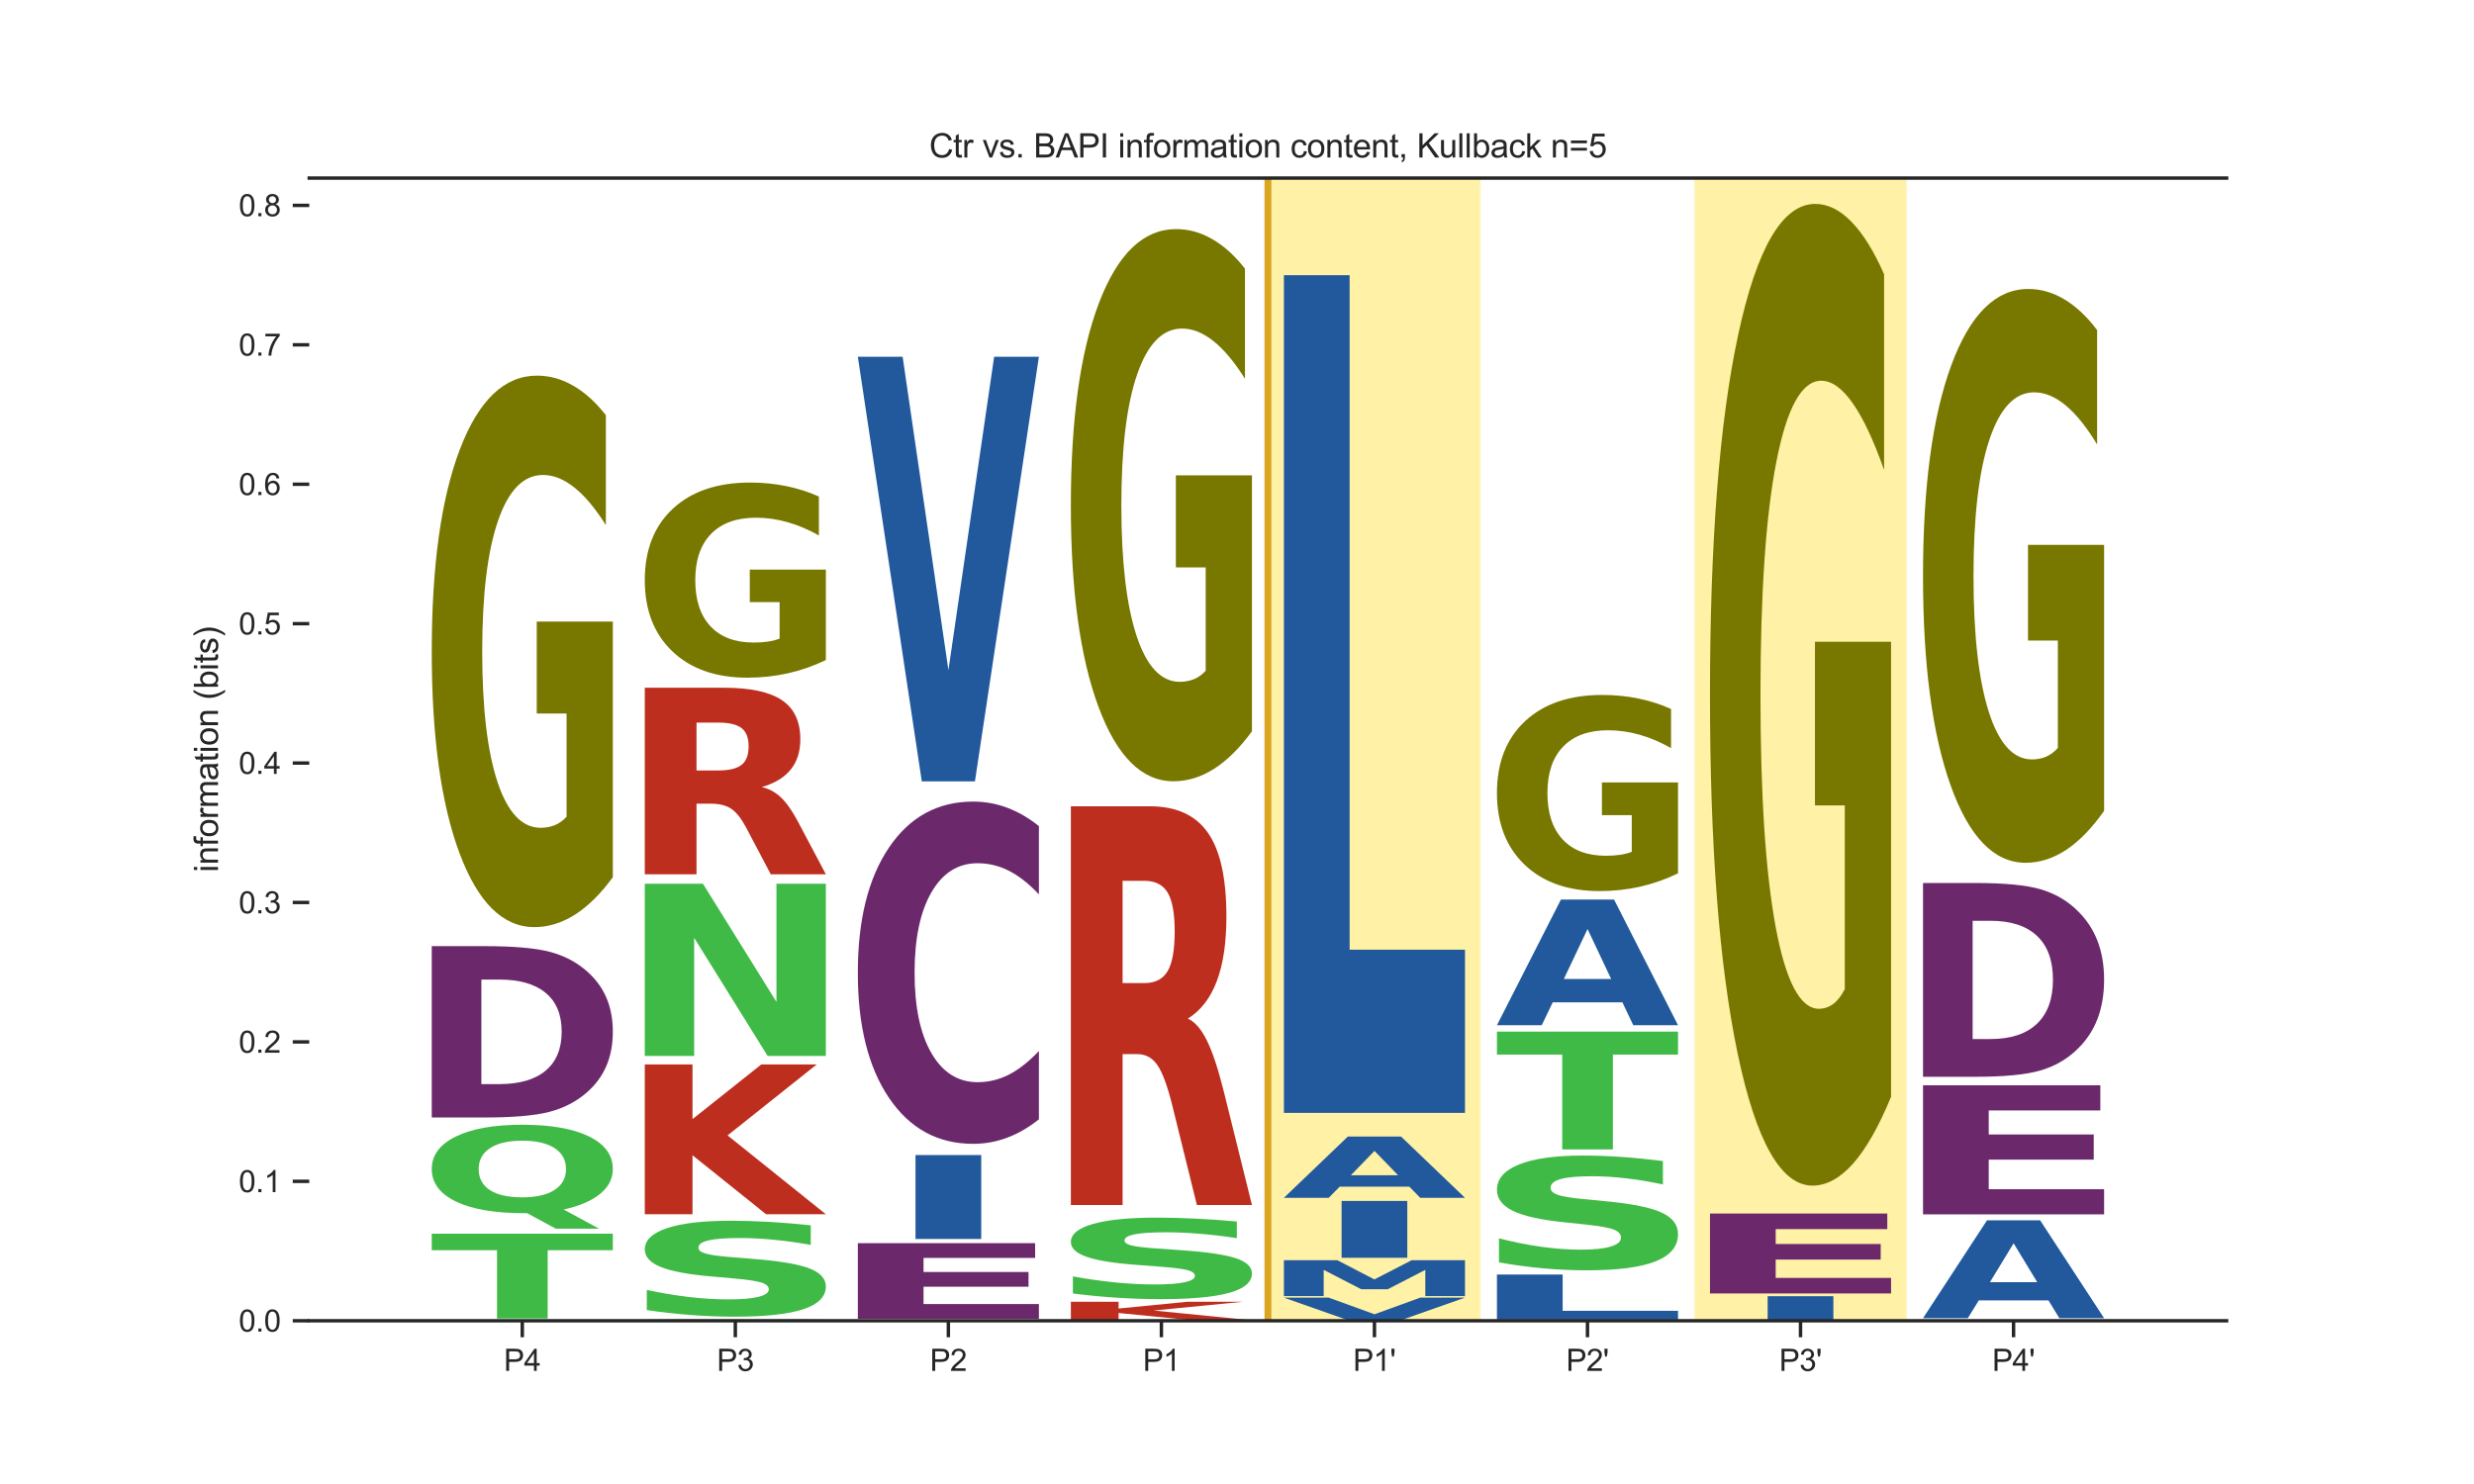 <?xml version="1.0" encoding="utf-8" standalone="no"?>
<!DOCTYPE svg PUBLIC "-//W3C//DTD SVG 1.1//EN"
  "http://www.w3.org/Graphics/SVG/1.1/DTD/svg11.dtd">
<svg xmlns:xlink="http://www.w3.org/1999/xlink" width="720pt" height="432pt" viewBox="0 0 720 432" xmlns="http://www.w3.org/2000/svg" version="1.1">
 <defs>
  <style type="text/css">*{stroke-linejoin: round; stroke-linecap: butt}</style>
 </defs>
 <g id="figure_1">
  <g id="patch_1">
   <path d="M 0 432 
L 720 432 
L 720 0 
L 0 0 
z
" style="fill: #ffffff"/>
  </g>
  <g id="axes_1">
   <g id="patch_2">
    <path d="M 90 384.48 
L 648 384.48 
L 648 51.84 
L 90 51.84 
z
" style="fill: #ffffff"/>
   </g>
   <g id="patch_3">
    <path d="M 369 384.48 
L 431 384.48 
L 431 51.84 
L 369 51.84 
z
" clip-path="url(#p10fa05eec8)" style="fill: #ffd700; opacity: 0.35; stroke: #ffffff; stroke-width: 0.8; stroke-linejoin: miter"/>
   </g>
   <g id="patch_4">
    <path d="M 493 384.48 
L 555 384.48 
L 555 51.84 
L 493 51.84 
z
" clip-path="url(#p10fa05eec8)" style="fill: #ffd700; opacity: 0.35; stroke: #ffffff; stroke-width: 0.8; stroke-linejoin: miter"/>
   </g>
   <g id="line2d_1">
    <path d="M 90 384.48 
L 648 384.48 
" clip-path="url(#p10fa05eec8)" style="fill: none; stroke: #000000; stroke-width: 0.5; stroke-linecap: round"/>
   </g>
   <g id="patch_5">
    <path d="M 125.65 359.131 
L 178.35 359.131 
L 178.35 363.948 
L 159.39 363.948 
L 159.39 383.83 
L 144.647 383.83 
L 144.647 363.948 
L 125.65 363.948 
L 125.65 359.131 
z
" clip-path="url(#p10fa05eec8)" style="fill: #40ba47"/>
   </g>
   <g id="patch_6">
    <path d="M 153.405 353.158 
L 152.373 353.158 
Q 139.714 353.158 132.677 349.766 
Q 125.65 346.369 125.65 340.315 
Q 125.65 334.271 132.666 330.847 
Q 139.681 327.418 152 327.418 
Q 164.45 327.418 171.4 330.815 
Q 178.35 334.207 178.35 340.315 
Q 178.35 344.505 174.661 347.535 
Q 170.972 350.565 164.044 352.093 
L 174.365 357.684 
L 161.771 357.684 
L 153.405 353.158 
z
M 152 332.061 
Q 145.961 332.061 142.635 334.223 
Q 139.308 336.385 139.308 340.315 
Q 139.308 344.308 142.558 346.433 
Q 145.819 348.552 152 348.552 
Q 158.071 348.552 161.398 346.39 
Q 164.725 344.223 164.725 340.315 
Q 164.725 336.385 161.398 334.223 
Q 158.071 332.061 152 332.061 
z
" clip-path="url(#p10fa05eec8)" style="fill: #40ba47"/>
   </g>
   <g id="patch_7">
    <path d="M 140.091 285.154 
L 140.091 315.59 
L 145.265 315.59 
Q 154.113 315.59 158.783 311.678 
Q 163.464 307.765 163.464 300.313 
Q 163.464 292.904 158.807 289.034 
Q 154.161 285.154 145.265 285.154 
L 140.091 285.154 
z
M 125.65 275.425 
L 140.872 275.425 
Q 153.633 275.425 159.875 277.05 
Q 166.117 278.664 170.583 282.545 
Q 174.521 285.923 176.429 290.339 
Q 178.35 294.743 178.35 300.313 
Q 178.35 305.969 176.429 310.395 
Q 174.521 314.821 170.583 318.188 
Q 166.081 322.069 159.779 323.694 
Q 153.477 325.308 140.872 325.308 
L 125.65 325.308 
L 125.65 275.425 
z
" clip-path="url(#p10fa05eec8)" style="fill: #6b296b"/>
   </g>
   <g id="patch_8">
    <path d="M 178.35 255.362 
Q 173.035 262.625 167.319 266.273 
Q 161.602 269.888 155.508 269.888 
Q 141.736 269.888 133.693 248.266 
Q 125.65 226.644 125.65 189.668 
Q 125.65 152.261 133.835 130.805 
Q 142.032 109.349 156.287 109.349 
Q 161.779 109.349 166.811 112.268 
Q 171.854 115.153 176.319 120.857 
L 176.319 152.858 
Q 171.712 145.529 167.153 141.915 
Q 162.594 138.267 158.012 138.267 
Q 149.532 138.267 144.937 151.598 
Q 140.343 164.896 140.343 189.668 
Q 140.343 214.208 144.772 227.606 
Q 149.201 240.97 157.35 240.97 
Q 159.571 240.97 161.472 240.207 
Q 163.374 239.411 164.886 237.753 
L 164.886 207.708 
L 156.205 207.708 
L 156.205 180.946 
L 178.35 180.946 
L 178.35 255.362 
z
" clip-path="url(#p10fa05eec8)" style="fill: #787800"/>
   </g>
   <g id="patch_9">
    <path d="M 215.405 384.405 
L 214.373 384.405 
Q 201.714 384.405 194.677 384.357 
Q 187.65 384.309 187.65 384.224 
Q 187.65 384.138 194.666 384.09 
Q 201.681 384.042 214 384.042 
Q 226.45 384.042 233.4 384.09 
Q 240.35 384.138 240.35 384.224 
Q 240.35 384.283 236.661 384.326 
Q 232.972 384.368 226.044 384.39 
L 236.365 384.469 
L 223.771 384.469 
L 215.405 384.405 
z
M 214 384.107 
Q 207.961 384.107 204.635 384.138 
Q 201.308 384.168 201.308 384.224 
Q 201.308 384.28 204.558 384.31 
Q 207.819 384.34 214 384.34 
Q 220.071 384.34 223.398 384.309 
Q 226.725 384.279 226.725 384.224 
Q 226.725 384.168 223.398 384.138 
Q 220.071 384.107 214 384.107 
z
" clip-path="url(#p10fa05eec8)" style="fill: #40ba47"/>
   </g>
   <g id="patch_10">
    <path d="M 235.956 356.696 
L 235.956 362.397 
Q 230.46 361.405 225.221 360.903 
Q 219.997 360.395 215.345 360.395 
Q 209.177 360.395 206.214 361.081 
Q 203.265 361.762 203.265 363.205 
Q 203.265 364.29 205.255 364.895 
Q 207.244 365.495 212.483 365.928 
L 219.811 366.522 
Q 230.946 367.428 235.641 369.269 
Q 240.35 371.104 240.35 374.496 
Q 240.35 378.945 233.795 381.12 
Q 227.239 383.295 213.771 383.295 
Q 207.43 383.295 201.033 382.805 
Q 194.635 382.32 188.237 381.363 
L 188.237 375.506 
Q 194.635 376.874 200.603 377.572 
Q 206.572 378.264 212.125 378.264 
Q 217.764 378.264 220.756 377.508 
Q 223.747 376.747 223.747 375.339 
Q 223.747 374.081 221.715 373.394 
Q 219.682 372.708 213.599 372.165 
L 206.929 371.571 
Q 196.91 370.706 192.273 368.813 
Q 187.65 366.921 187.65 363.713 
Q 187.65 359.691 194.091 357.527 
Q 200.532 355.364 212.612 355.364 
Q 218.122 355.364 223.933 355.698 
Q 229.744 356.033 235.956 356.696 
z
" clip-path="url(#p10fa05eec8)" style="fill: #40ba47"/>
   </g>
   <g id="patch_11">
    <path d="M 187.65 309.867 
L 201.538 309.867 
L 201.538 325.785 
L 221.556 309.867 
L 237.683 309.867 
L 211.743 330.524 
L 240.35 353.481 
L 222.964 353.481 
L 201.538 336.301 
L 201.538 353.481 
L 187.65 353.481 
L 187.65 309.867 
z
" clip-path="url(#p10fa05eec8)" style="fill: #bd2e1f"/>
   </g>
   <g id="patch_12">
    <path d="M 187.65 257.264 
L 204.578 257.264 
L 225.968 291.648 
L 225.968 257.264 
L 240.35 257.264 
L 240.35 307.4 
L 223.409 307.4 
L 202.019 273.016 
L 202.019 307.4 
L 187.65 307.4 
L 187.65 257.264 
z
" clip-path="url(#p10fa05eec8)" style="fill: #40ba47"/>
   </g>
   <g id="patch_13">
    <path d="M 209.033 224.286 
Q 213.762 224.286 215.814 222.656 
Q 217.866 221.015 217.866 217.267 
Q 217.866 213.553 215.814 211.959 
Q 213.762 210.352 209.033 210.352 
L 202.702 210.352 
L 202.702 224.286 
L 209.033 224.286 
z
M 202.702 233.959 
L 202.702 254.515 
L 187.65 254.515 
L 187.65 200.202 
L 210.634 200.202 
Q 222.17 200.202 227.538 203.811 
Q 232.918 207.408 232.918 215.195 
Q 232.918 220.572 230.115 224.03 
Q 227.325 227.487 221.695 229.128 
Q 224.785 229.78 227.225 232.096 
Q 229.677 234.401 232.18 239.092 
L 240.35 254.515 
L 224.322 254.515 
L 217.203 241.024 
Q 215.051 236.95 212.836 235.46 
Q 210.634 233.959 206.956 233.959 
L 202.702 233.959 
z
" clip-path="url(#p10fa05eec8)" style="fill: #bd2e1f"/>
   </g>
   <g id="patch_14">
    <path d="M 240.35 192.139 
Q 235.035 194.709 229.319 195.999 
Q 223.602 197.278 217.508 197.278 
Q 203.736 197.278 195.693 189.628 
Q 187.65 181.977 187.65 168.894 
Q 187.65 155.659 195.835 148.067 
Q 204.032 140.475 218.287 140.475 
Q 223.779 140.475 228.811 141.508 
Q 233.854 142.528 238.319 144.547 
L 238.319 155.87 
Q 233.712 153.277 229.153 151.998 
Q 224.594 150.707 220.012 150.707 
Q 211.532 150.707 206.937 155.424 
Q 202.343 160.129 202.343 168.894 
Q 202.343 177.577 206.772 182.318 
Q 211.201 187.046 219.35 187.046 
Q 221.571 187.046 223.472 186.776 
Q 225.374 186.495 226.886 185.908 
L 226.886 175.277 
L 218.205 175.277 
L 218.205 165.808 
L 240.35 165.808 
L 240.35 192.139 
z
" clip-path="url(#p10fa05eec8)" style="fill: #787800"/>
   </g>
   <g id="patch_15">
    <path d="M 249.65 361.895 
L 301.253 361.895 
L 301.253 366.187 
L 268.775 366.187 
L 268.775 370.28 
L 299.329 370.28 
L 299.329 374.572 
L 268.775 374.572 
L 268.775 379.614 
L 302.35 379.614 
L 302.35 383.901 
L 249.65 383.901 
L 249.65 361.895 
z
" clip-path="url(#p10fa05eec8)" style="fill: #6b296b"/>
   </g>
   <g id="patch_16">
    <path d="M 266.438 336.239 
L 285.562 336.239 
L 285.562 360.673 
L 266.438 360.673 
L 266.438 336.239 
z
" clip-path="url(#p10fa05eec8)" style="fill: #21599c"/>
   </g>
   <g id="patch_17">
    <path d="M 302.35 325.833 
Q 297.942 329.373 293.175 331.164 
Q 288.408 332.975 283.217 332.975 
Q 267.735 332.975 258.692 319.556 
Q 249.65 306.138 249.65 283.19 
Q 249.65 260.161 258.692 246.763 
Q 267.735 233.344 283.217 233.344 
Q 288.408 233.344 293.175 235.155 
Q 297.942 236.946 302.35 240.486 
L 302.35 260.346 
Q 297.902 255.653 293.587 253.472 
Q 289.271 251.29 284.504 251.29 
Q 275.954 251.29 271.054 259.79 
Q 266.168 268.269 266.168 283.19 
Q 266.168 298.049 271.054 306.549 
Q 275.954 315.028 284.504 315.028 
Q 289.271 315.028 293.587 312.847 
Q 297.902 310.645 302.35 305.952 
L 302.35 325.833 
z
" clip-path="url(#p10fa05eec8)" style="fill: #6b296b"/>
   </g>
   <g id="patch_18">
    <path d="M 249.65 103.846 
L 262.688 103.846 
L 276.016 195.093 
L 289.323 103.846 
L 302.35 103.846 
L 283.731 227.469 
L 268.269 227.469 
L 249.65 103.846 
z
" clip-path="url(#p10fa05eec8)" style="fill: #21599c"/>
   </g>
   <g id="patch_19">
    <path d="M 311.65 378.95 
L 325.538 378.95 
L 325.538 380.917 
L 345.556 378.95 
L 361.683 378.95 
L 335.743 381.502 
L 364.35 384.338 
L 346.964 384.338 
L 325.538 382.216 
L 325.538 384.338 
L 311.65 384.338 
L 311.65 378.95 
z
" clip-path="url(#p10fa05eec8)" style="fill: #bd2e1f"/>
   </g>
   <g id="patch_20">
    <path d="M 359.956 355.591 
L 359.956 360.433 
Q 354.46 359.59 349.221 359.163 
Q 343.997 358.732 339.345 358.732 
Q 333.177 358.732 330.214 359.315 
Q 327.265 359.894 327.265 361.119 
Q 327.265 362.04 329.255 362.555 
Q 331.244 363.065 336.483 363.432 
L 343.811 363.937 
Q 354.946 364.706 359.641 366.27 
Q 364.35 367.828 364.35 370.71 
Q 364.35 374.489 357.795 376.336 
Q 351.239 378.184 337.771 378.184 
Q 331.43 378.184 325.033 377.768 
Q 318.635 377.356 312.237 376.542 
L 312.237 371.568 
Q 318.635 372.729 324.603 373.322 
Q 330.572 373.91 336.125 373.91 
Q 341.764 373.91 344.756 373.268 
Q 347.747 372.622 347.747 371.426 
Q 347.747 370.357 345.715 369.774 
Q 343.682 369.191 337.599 368.73 
L 330.929 368.225 
Q 320.91 367.49 316.273 365.883 
Q 311.65 364.275 311.65 361.55 
Q 311.65 358.134 318.091 356.296 
Q 324.532 354.458 336.612 354.458 
Q 342.122 354.458 347.933 354.743 
Q 353.744 355.027 359.956 355.591 
z
" clip-path="url(#p10fa05eec8)" style="fill: #40ba47"/>
   </g>
   <g id="patch_21">
    <path d="M 333.033 286.182 
Q 337.762 286.182 339.814 282.699 
Q 341.866 279.192 341.866 271.182 
Q 341.866 263.248 339.814 259.84 
Q 337.762 256.407 333.033 256.407 
L 326.702 256.407 
L 326.702 286.182 
L 333.033 286.182 
z
M 326.702 306.852 
L 326.702 350.78 
L 311.65 350.78 
L 311.65 234.717 
L 334.634 234.717 
Q 346.17 234.717 351.538 242.428 
Q 356.918 250.114 356.918 266.755 
Q 356.918 278.247 354.115 285.634 
Q 351.325 293.022 345.695 296.529 
Q 348.785 297.922 351.225 302.872 
Q 353.677 307.797 356.18 317.821 
L 364.35 350.78 
L 348.322 350.78 
L 341.203 321.951 
Q 339.051 313.245 336.836 310.061 
Q 334.634 306.852 330.956 306.852 
L 326.702 306.852 
z
" clip-path="url(#p10fa05eec8)" style="fill: #bd2e1f"/>
   </g>
   <g id="patch_22">
    <path d="M 364.35 212.889 
Q 359.035 220.161 353.319 223.813 
Q 347.602 227.433 341.508 227.433 
Q 327.736 227.433 319.693 205.783 
Q 311.65 184.134 311.65 147.112 
Q 311.65 109.658 319.835 88.174 
Q 328.032 66.691 342.287 66.691 
Q 347.779 66.691 352.811 69.613 
Q 357.854 72.502 362.319 78.213 
L 362.319 110.255 
Q 357.712 102.917 353.153 99.298 
Q 348.594 95.645 344.012 95.645 
Q 335.532 95.645 330.937 108.993 
Q 326.343 122.308 326.343 147.112 
Q 326.343 171.683 330.772 185.097 
Q 335.201 198.479 343.35 198.479 
Q 345.571 198.479 347.472 197.715 
Q 349.374 196.918 350.886 195.258 
L 350.886 165.175 
L 342.205 165.175 
L 342.205 138.379 
L 364.35 138.379 
L 364.35 212.889 
z
" clip-path="url(#p10fa05eec8)" style="fill: #787800"/>
   </g>
   <g id="patch_23">
    <path d="M 373.65 377.749 
L 386.688 377.749 
L 400.016 382.59 
L 413.323 377.749 
L 426.35 377.749 
L 407.731 384.307 
L 392.269 384.307 
L 373.65 377.749 
z
" clip-path="url(#p10fa05eec8)" style="fill: #21599c"/>
   </g>
   <g id="patch_24">
    <path d="M 373.65 366.859 
L 389.196 366.859 
L 399.98 372.447 
L 410.834 366.859 
L 426.35 366.859 
L 426.35 377.302 
L 414.805 377.302 
L 414.805 369.663 
L 403.889 375.294 
L 396.141 375.294 
L 385.226 369.663 
L 385.226 377.302 
L 373.65 377.302 
L 373.65 366.859 
z
" clip-path="url(#p10fa05eec8)" style="fill: #21599c"/>
   </g>
   <g id="patch_25">
    <path d="M 390.438 349.599 
L 409.562 349.599 
L 409.562 366.149 
L 390.438 366.149 
L 390.438 349.599 
z
" clip-path="url(#p10fa05eec8)" style="fill: #21599c"/>
   </g>
   <g id="patch_26">
    <path d="M 410.155 345.444 
L 389.888 345.444 
L 386.688 348.694 
L 373.65 348.694 
L 392.269 330.853 
L 407.731 330.853 
L 426.35 348.694 
L 413.323 348.694 
L 410.155 345.444 
z
M 393.12 342.133 
L 406.891 342.133 
L 400.016 335.036 
L 393.12 342.133 
z
" clip-path="url(#p10fa05eec8)" style="fill: #21599c"/>
   </g>
   <g id="patch_27">
    <path d="M 373.65 80.11 
L 392.775 80.11 
L 392.775 276.46 
L 426.35 276.46 
L 426.35 323.966 
L 373.65 323.966 
L 373.65 80.11 
z
" clip-path="url(#p10fa05eec8)" style="fill: #21599c"/>
   </g>
   <g id="patch_28">
    <path d="M 435.65 371.023 
L 454.775 371.023 
L 454.775 381.581 
L 488.35 381.581 
L 488.35 384.135 
L 435.65 384.135 
L 435.65 371.023 
z
" clip-path="url(#p10fa05eec8)" style="fill: #21599c"/>
   </g>
   <g id="patch_29">
    <path d="M 483.956 337.984 
L 483.956 344.803 
Q 478.46 343.616 473.221 343.015 
Q 467.997 342.408 463.345 342.408 
Q 457.177 342.408 454.214 343.229 
Q 451.265 344.043 451.265 345.769 
Q 451.265 347.066 453.255 347.791 
Q 455.244 348.509 460.483 349.026 
L 467.811 349.737 
Q 478.946 350.82 483.641 353.022 
Q 488.35 355.217 488.35 359.275 
Q 488.35 364.595 481.795 367.197 
Q 475.239 369.799 461.771 369.799 
Q 455.43 369.799 449.033 369.212 
Q 442.635 368.633 436.237 367.487 
L 436.237 360.482 
Q 442.635 362.118 448.603 362.953 
Q 454.572 363.781 460.125 363.781 
Q 465.764 363.781 468.756 362.877 
Q 471.747 361.966 471.747 360.282 
Q 471.747 358.778 469.715 357.956 
Q 467.682 357.135 461.599 356.486 
L 454.929 355.776 
Q 444.91 354.74 440.273 352.477 
Q 435.65 350.213 435.65 346.376 
Q 435.65 341.566 442.091 338.978 
Q 448.532 336.39 460.612 336.39 
Q 466.122 336.39 471.933 336.79 
Q 477.744 337.19 483.956 337.984 
z
" clip-path="url(#p10fa05eec8)" style="fill: #40ba47"/>
   </g>
   <g id="patch_30">
    <path d="M 435.65 300.308 
L 488.35 300.308 
L 488.35 306.998 
L 469.39 306.998 
L 469.39 334.608 
L 454.647 334.608 
L 454.647 306.998 
L 435.65 306.998 
L 435.65 300.308 
z
" clip-path="url(#p10fa05eec8)" style="fill: #40ba47"/>
   </g>
   <g id="patch_31">
    <path d="M 472.155 291.78 
L 451.888 291.78 
L 448.688 298.443 
L 435.65 298.443 
L 454.269 261.865 
L 469.731 261.865 
L 488.35 298.443 
L 475.323 298.443 
L 472.155 291.78 
z
M 455.12 284.991 
L 468.891 284.991 
L 462.016 270.441 
L 455.12 284.991 
z
" clip-path="url(#p10fa05eec8)" style="fill: #21599c"/>
   </g>
   <g id="patch_32">
    <path d="M 488.35 254.234 
Q 483.035 256.817 477.319 258.114 
Q 471.602 259.4 465.508 259.4 
Q 451.736 259.4 443.693 251.71 
Q 435.65 244.019 435.65 230.868 
Q 435.65 217.563 443.835 209.932 
Q 452.032 202.3 466.287 202.3 
Q 471.779 202.3 476.811 203.338 
Q 481.854 204.364 486.319 206.393 
L 486.319 217.775 
Q 481.712 215.169 477.153 213.883 
Q 472.594 212.586 468.012 212.586 
Q 459.532 212.586 454.937 217.327 
Q 450.343 222.057 450.343 230.868 
Q 450.343 239.596 454.772 244.361 
Q 459.201 249.115 467.35 249.115 
Q 469.571 249.115 471.472 248.843 
Q 473.374 248.56 474.886 247.971 
L 474.886 237.284 
L 466.205 237.284 
L 466.205 227.766 
L 488.35 227.766 
L 488.35 254.234 
z
" clip-path="url(#p10fa05eec8)" style="fill: #787800"/>
   </g>
   <g id="patch_33">
    <path d="M 514.438 377.327 
L 533.562 377.327 
L 533.562 384.297 
L 514.438 384.297 
L 514.438 377.327 
z
" clip-path="url(#p10fa05eec8)" style="fill: #21599c"/>
   </g>
   <g id="patch_34">
    <path d="M 497.65 353.268 
L 549.253 353.268 
L 549.253 357.805 
L 516.775 357.805 
L 516.775 362.133 
L 547.329 362.133 
L 547.329 366.67 
L 516.775 366.67 
L 516.775 372 
L 550.35 372 
L 550.35 376.532 
L 497.65 376.532 
L 497.65 353.268 
z
" clip-path="url(#p10fa05eec8)" style="fill: #6b296b"/>
   </g>
   <g id="patch_35">
    <path d="M 550.35 319.28 
Q 545.035 332.208 539.319 338.701 
Q 533.602 345.136 527.508 345.136 
Q 513.736 345.136 505.693 306.647 
Q 497.65 268.158 497.65 202.337 
Q 497.65 135.748 505.835 97.554 
Q 514.032 59.36 528.287 59.36 
Q 533.779 59.36 538.811 64.555 
Q 543.854 69.691 548.319 79.845 
L 548.319 136.811 
Q 543.712 123.765 539.153 117.33 
Q 534.594 110.837 530.012 110.837 
Q 521.532 110.837 516.937 134.568 
Q 512.343 158.239 512.343 202.337 
Q 512.343 246.02 516.772 269.87 
Q 521.201 293.66 529.35 293.66 
Q 531.571 293.66 533.472 292.302 
Q 535.374 290.885 536.886 287.933 
L 536.886 234.45 
L 528.205 234.45 
L 528.205 186.811 
L 550.35 186.811 
L 550.35 319.28 
z
" clip-path="url(#p10fa05eec8)" style="fill: #787800"/>
   </g>
   <g id="patch_36">
    <path d="M 596.155 378.541 
L 575.888 378.541 
L 572.688 383.73 
L 559.65 383.73 
L 578.269 355.246 
L 593.731 355.246 
L 612.35 383.73 
L 599.323 383.73 
L 596.155 378.541 
z
M 579.12 373.255 
L 592.891 373.255 
L 586.016 361.924 
L 579.12 373.255 
z
" clip-path="url(#p10fa05eec8)" style="fill: #21599c"/>
   </g>
   <g id="patch_37">
    <path d="M 559.65 315.932 
L 611.253 315.932 
L 611.253 323.26 
L 578.775 323.26 
L 578.775 330.25 
L 609.329 330.25 
L 609.329 337.578 
L 578.775 337.578 
L 578.775 346.187 
L 612.35 346.187 
L 612.35 353.507 
L 559.65 353.507 
L 559.65 315.932 
z
" clip-path="url(#p10fa05eec8)" style="fill: #6b296b"/>
   </g>
   <g id="patch_38">
    <path d="M 574.091 268.044 
L 574.091 302.468 
L 579.265 302.468 
Q 588.113 302.468 592.783 298.042 
Q 597.464 293.617 597.464 285.189 
Q 597.464 276.81 592.807 272.433 
Q 588.161 268.044 579.265 268.044 
L 574.091 268.044 
z
M 559.65 257.041 
L 574.872 257.041 
Q 587.633 257.041 593.875 258.879 
Q 600.117 260.705 604.583 265.094 
Q 608.521 268.914 610.429 273.908 
Q 612.35 278.89 612.35 285.189 
Q 612.35 291.585 610.429 296.591 
Q 608.521 301.597 604.583 305.406 
Q 600.081 309.795 593.779 311.633 
Q 587.477 313.458 574.872 313.458 
L 559.65 313.458 
L 559.65 257.041 
z
" clip-path="url(#p10fa05eec8)" style="fill: #6b296b"/>
   </g>
   <g id="patch_39">
    <path d="M 612.35 236.047 
Q 607.035 243.604 601.319 247.399 
Q 595.602 251.16 589.508 251.16 
Q 575.736 251.16 567.693 228.663 
Q 559.65 206.166 559.65 167.692 
Q 559.65 128.77 567.835 106.445 
Q 576.032 84.12 590.287 84.12 
Q 595.779 84.12 600.811 87.157 
Q 605.854 90.159 610.319 96.094 
L 610.319 129.391 
Q 605.712 121.766 601.153 118.004 
Q 596.594 114.209 592.012 114.209 
Q 583.532 114.209 578.937 128.08 
Q 574.343 141.917 574.343 167.692 
Q 574.343 193.226 578.772 207.166 
Q 583.201 221.072 591.35 221.072 
Q 593.571 221.072 595.472 220.278 
Q 597.374 219.45 598.886 217.725 
L 598.886 186.463 
L 590.205 186.463 
L 590.205 158.617 
L 612.35 158.617 
L 612.35 236.047 
z
" clip-path="url(#p10fa05eec8)" style="fill: #787800"/>
   </g>
   <g id="matplotlib.axis_1">
    <g id="xtick_1">
     <g id="line2d_2">
      <defs>
       <path id="m425b0dc1af" d="M 0 0 
L 0 4.8 
" style="stroke: #262626"/>
      </defs>
      <g>
       <use xlink:href="#m425b0dc1af" x="152" y="384.48" style="fill: #262626; stroke: #262626"/>
      </g>
     </g>
     <g id="text_1">
      <!-- P4 -->
      <g style="fill: #262626" transform="translate(146.618 399.079) scale(0.088 -0.088)">
       <defs>
        <path id="ArialMT-50" d="M 494 0 
L 494 4581 
L 2222 4581 
Q 2678 4581 2919 4538 
Q 3256 4481 3484 4323 
Q 3713 4166 3852 3881 
Q 3991 3597 3991 3256 
Q 3991 2672 3619 2267 
Q 3247 1863 2275 1863 
L 1100 1863 
L 1100 0 
L 494 0 
z
M 1100 2403 
L 2284 2403 
Q 2872 2403 3119 2622 
Q 3366 2841 3366 3238 
Q 3366 3525 3220 3729 
Q 3075 3934 2838 4000 
Q 2684 4041 2272 4041 
L 1100 4041 
L 1100 2403 
z
" transform="scale(0.016)"/>
        <path id="ArialMT-34" d="M 2069 0 
L 2069 1097 
L 81 1097 
L 81 1613 
L 2172 4581 
L 2631 4581 
L 2631 1613 
L 3250 1613 
L 3250 1097 
L 2631 1097 
L 2631 0 
L 2069 0 
z
M 2069 1613 
L 2069 3678 
L 634 1613 
L 2069 1613 
z
" transform="scale(0.016)"/>
       </defs>
       <use xlink:href="#ArialMT-50"/>
       <use xlink:href="#ArialMT-34" x="66.699"/>
      </g>
     </g>
    </g>
    <g id="xtick_2">
     <g id="line2d_3">
      <g>
       <use xlink:href="#m425b0dc1af" x="214" y="384.48" style="fill: #262626; stroke: #262626"/>
      </g>
     </g>
     <g id="text_2">
      <!-- P3 -->
      <g style="fill: #262626" transform="translate(208.618 399.079) scale(0.088 -0.088)">
       <defs>
        <path id="ArialMT-33" d="M 269 1209 
L 831 1284 
Q 928 806 1161 595 
Q 1394 384 1728 384 
Q 2125 384 2398 659 
Q 2672 934 2672 1341 
Q 2672 1728 2419 1979 
Q 2166 2231 1775 2231 
Q 1616 2231 1378 2169 
L 1441 2663 
Q 1497 2656 1531 2656 
Q 1891 2656 2178 2843 
Q 2466 3031 2466 3422 
Q 2466 3731 2256 3934 
Q 2047 4138 1716 4138 
Q 1388 4138 1169 3931 
Q 950 3725 888 3313 
L 325 3413 
Q 428 3978 793 4289 
Q 1159 4600 1703 4600 
Q 2078 4600 2393 4439 
Q 2709 4278 2876 4000 
Q 3044 3722 3044 3409 
Q 3044 3113 2884 2869 
Q 2725 2625 2413 2481 
Q 2819 2388 3044 2092 
Q 3269 1797 3269 1353 
Q 3269 753 2831 336 
Q 2394 -81 1725 -81 
Q 1122 -81 723 278 
Q 325 638 269 1209 
z
" transform="scale(0.016)"/>
       </defs>
       <use xlink:href="#ArialMT-50"/>
       <use xlink:href="#ArialMT-33" x="66.699"/>
      </g>
     </g>
    </g>
    <g id="xtick_3">
     <g id="line2d_4">
      <g>
       <use xlink:href="#m425b0dc1af" x="276" y="384.48" style="fill: #262626; stroke: #262626"/>
      </g>
     </g>
     <g id="text_3">
      <!-- P2 -->
      <g style="fill: #262626" transform="translate(270.618 399.079) scale(0.088 -0.088)">
       <defs>
        <path id="ArialMT-32" d="M 3222 541 
L 3222 0 
L 194 0 
Q 188 203 259 391 
Q 375 700 629 1000 
Q 884 1300 1366 1694 
Q 2113 2306 2375 2664 
Q 2638 3022 2638 3341 
Q 2638 3675 2398 3904 
Q 2159 4134 1775 4134 
Q 1369 4134 1125 3890 
Q 881 3647 878 3216 
L 300 3275 
Q 359 3922 746 4261 
Q 1134 4600 1788 4600 
Q 2447 4600 2831 4234 
Q 3216 3869 3216 3328 
Q 3216 3053 3103 2787 
Q 2991 2522 2730 2228 
Q 2469 1934 1863 1422 
Q 1356 997 1212 845 
Q 1069 694 975 541 
L 3222 541 
z
" transform="scale(0.016)"/>
       </defs>
       <use xlink:href="#ArialMT-50"/>
       <use xlink:href="#ArialMT-32" x="66.699"/>
      </g>
     </g>
    </g>
    <g id="xtick_4">
     <g id="line2d_5">
      <g>
       <use xlink:href="#m425b0dc1af" x="338" y="384.48" style="fill: #262626; stroke: #262626"/>
      </g>
     </g>
     <g id="text_4">
      <!-- P1 -->
      <g style="fill: #262626" transform="translate(332.618 399.079) scale(0.088 -0.088)">
       <defs>
        <path id="ArialMT-31" d="M 2384 0 
L 1822 0 
L 1822 3584 
Q 1619 3391 1289 3197 
Q 959 3003 697 2906 
L 697 3450 
Q 1169 3672 1522 3987 
Q 1875 4303 2022 4600 
L 2384 4600 
L 2384 0 
z
" transform="scale(0.016)"/>
       </defs>
       <use xlink:href="#ArialMT-50"/>
       <use xlink:href="#ArialMT-31" x="66.699"/>
      </g>
     </g>
    </g>
    <g id="xtick_5">
     <g id="line2d_6">
      <g>
       <use xlink:href="#m425b0dc1af" x="400" y="384.48" style="fill: #262626; stroke: #262626"/>
      </g>
     </g>
     <g id="text_5">
      <!-- P1' -->
      <g style="fill: #262626" transform="translate(393.778 399.079) scale(0.088 -0.088)">
       <defs>
        <path id="ArialMT-27" d="M 425 2959 
L 281 3816 
L 281 4581 
L 922 4581 
L 922 3816 
L 772 2959 
L 425 2959 
z
" transform="scale(0.016)"/>
       </defs>
       <use xlink:href="#ArialMT-50"/>
       <use xlink:href="#ArialMT-31" x="66.699"/>
       <use xlink:href="#ArialMT-27" x="122.314"/>
      </g>
     </g>
    </g>
    <g id="xtick_6">
     <g id="line2d_7">
      <g>
       <use xlink:href="#m425b0dc1af" x="462" y="384.48" style="fill: #262626; stroke: #262626"/>
      </g>
     </g>
     <g id="text_6">
      <!-- P2' -->
      <g style="fill: #262626" transform="translate(455.778 399.079) scale(0.088 -0.088)">
       <use xlink:href="#ArialMT-50"/>
       <use xlink:href="#ArialMT-32" x="66.699"/>
       <use xlink:href="#ArialMT-27" x="122.314"/>
      </g>
     </g>
    </g>
    <g id="xtick_7">
     <g id="line2d_8">
      <g>
       <use xlink:href="#m425b0dc1af" x="524" y="384.48" style="fill: #262626; stroke: #262626"/>
      </g>
     </g>
     <g id="text_7">
      <!-- P3' -->
      <g style="fill: #262626" transform="translate(517.778 399.079) scale(0.088 -0.088)">
       <use xlink:href="#ArialMT-50"/>
       <use xlink:href="#ArialMT-33" x="66.699"/>
       <use xlink:href="#ArialMT-27" x="122.314"/>
      </g>
     </g>
    </g>
    <g id="xtick_8">
     <g id="line2d_9">
      <g>
       <use xlink:href="#m425b0dc1af" x="586" y="384.48" style="fill: #262626; stroke: #262626"/>
      </g>
     </g>
     <g id="text_8">
      <!-- P4' -->
      <g style="fill: #262626" transform="translate(579.778 399.079) scale(0.088 -0.088)">
       <use xlink:href="#ArialMT-50"/>
       <use xlink:href="#ArialMT-34" x="66.699"/>
       <use xlink:href="#ArialMT-27" x="122.314"/>
      </g>
     </g>
    </g>
   </g>
   <g id="matplotlib.axis_2">
    <g id="ytick_1">
     <g id="line2d_10">
      <defs>
       <path id="mc32a566c97" d="M 0 0 
L -4.8 0 
" style="stroke: #262626"/>
      </defs>
      <g>
       <use xlink:href="#mc32a566c97" x="90" y="384.48" style="fill: #262626; stroke: #262626"/>
      </g>
     </g>
     <g id="text_9">
      <!-- 0.0 -->
      <g style="fill: #262626" transform="translate(69.468 387.629) scale(0.088 -0.088)">
       <defs>
        <path id="ArialMT-30" d="M 266 2259 
Q 266 3072 433 3567 
Q 600 4063 929 4331 
Q 1259 4600 1759 4600 
Q 2128 4600 2406 4451 
Q 2684 4303 2865 4023 
Q 3047 3744 3150 3342 
Q 3253 2941 3253 2259 
Q 3253 1453 3087 958 
Q 2922 463 2592 192 
Q 2263 -78 1759 -78 
Q 1097 -78 719 397 
Q 266 969 266 2259 
z
M 844 2259 
Q 844 1131 1108 757 
Q 1372 384 1759 384 
Q 2147 384 2411 759 
Q 2675 1134 2675 2259 
Q 2675 3391 2411 3762 
Q 2147 4134 1753 4134 
Q 1366 4134 1134 3806 
Q 844 3388 844 2259 
z
" transform="scale(0.016)"/>
        <path id="ArialMT-2e" d="M 581 0 
L 581 641 
L 1222 641 
L 1222 0 
L 581 0 
z
" transform="scale(0.016)"/>
       </defs>
       <use xlink:href="#ArialMT-30"/>
       <use xlink:href="#ArialMT-2e" x="55.615"/>
       <use xlink:href="#ArialMT-30" x="83.398"/>
      </g>
     </g>
    </g>
    <g id="ytick_2">
     <g id="line2d_11">
      <g>
       <use xlink:href="#mc32a566c97" x="90" y="343.894" style="fill: #262626; stroke: #262626"/>
      </g>
     </g>
     <g id="text_10">
      <!-- 0.1 -->
      <g style="fill: #262626" transform="translate(69.468 347.043) scale(0.088 -0.088)">
       <use xlink:href="#ArialMT-30"/>
       <use xlink:href="#ArialMT-2e" x="55.615"/>
       <use xlink:href="#ArialMT-31" x="83.398"/>
      </g>
     </g>
    </g>
    <g id="ytick_3">
     <g id="line2d_12">
      <g>
       <use xlink:href="#mc32a566c97" x="90" y="303.307" style="fill: #262626; stroke: #262626"/>
      </g>
     </g>
     <g id="text_11">
      <!-- 0.2 -->
      <g style="fill: #262626" transform="translate(69.468 306.456) scale(0.088 -0.088)">
       <use xlink:href="#ArialMT-30"/>
       <use xlink:href="#ArialMT-2e" x="55.615"/>
       <use xlink:href="#ArialMT-32" x="83.398"/>
      </g>
     </g>
    </g>
    <g id="ytick_4">
     <g id="line2d_13">
      <g>
       <use xlink:href="#mc32a566c97" x="90" y="262.721" style="fill: #262626; stroke: #262626"/>
      </g>
     </g>
     <g id="text_12">
      <!-- 0.3 -->
      <g style="fill: #262626" transform="translate(69.468 265.87) scale(0.088 -0.088)">
       <use xlink:href="#ArialMT-30"/>
       <use xlink:href="#ArialMT-2e" x="55.615"/>
       <use xlink:href="#ArialMT-33" x="83.398"/>
      </g>
     </g>
    </g>
    <g id="ytick_5">
     <g id="line2d_14">
      <g>
       <use xlink:href="#mc32a566c97" x="90" y="222.134" style="fill: #262626; stroke: #262626"/>
      </g>
     </g>
     <g id="text_13">
      <!-- 0.4 -->
      <g style="fill: #262626" transform="translate(69.468 225.284) scale(0.088 -0.088)">
       <use xlink:href="#ArialMT-30"/>
       <use xlink:href="#ArialMT-2e" x="55.615"/>
       <use xlink:href="#ArialMT-34" x="83.398"/>
      </g>
     </g>
    </g>
    <g id="ytick_6">
     <g id="line2d_15">
      <g>
       <use xlink:href="#mc32a566c97" x="90" y="181.548" style="fill: #262626; stroke: #262626"/>
      </g>
     </g>
     <g id="text_14">
      <!-- 0.5 -->
      <g style="fill: #262626" transform="translate(69.468 184.697) scale(0.088 -0.088)">
       <defs>
        <path id="ArialMT-35" d="M 266 1200 
L 856 1250 
Q 922 819 1161 601 
Q 1400 384 1738 384 
Q 2144 384 2425 690 
Q 2706 997 2706 1503 
Q 2706 1984 2436 2262 
Q 2166 2541 1728 2541 
Q 1456 2541 1237 2417 
Q 1019 2294 894 2097 
L 366 2166 
L 809 4519 
L 3088 4519 
L 3088 3981 
L 1259 3981 
L 1013 2750 
Q 1425 3038 1878 3038 
Q 2478 3038 2890 2622 
Q 3303 2206 3303 1553 
Q 3303 931 2941 478 
Q 2500 -78 1738 -78 
Q 1113 -78 717 272 
Q 322 622 266 1200 
z
" transform="scale(0.016)"/>
       </defs>
       <use xlink:href="#ArialMT-30"/>
       <use xlink:href="#ArialMT-2e" x="55.615"/>
       <use xlink:href="#ArialMT-35" x="83.398"/>
      </g>
     </g>
    </g>
    <g id="ytick_7">
     <g id="line2d_16">
      <g>
       <use xlink:href="#mc32a566c97" x="90" y="140.961" style="fill: #262626; stroke: #262626"/>
      </g>
     </g>
     <g id="text_15">
      <!-- 0.6 -->
      <g style="fill: #262626" transform="translate(69.468 144.111) scale(0.088 -0.088)">
       <defs>
        <path id="ArialMT-36" d="M 3184 3459 
L 2625 3416 
Q 2550 3747 2413 3897 
Q 2184 4138 1850 4138 
Q 1581 4138 1378 3988 
Q 1113 3794 959 3422 
Q 806 3050 800 2363 
Q 1003 2672 1297 2822 
Q 1591 2972 1913 2972 
Q 2475 2972 2870 2558 
Q 3266 2144 3266 1488 
Q 3266 1056 3080 686 
Q 2894 316 2569 119 
Q 2244 -78 1831 -78 
Q 1128 -78 684 439 
Q 241 956 241 2144 
Q 241 3472 731 4075 
Q 1159 4600 1884 4600 
Q 2425 4600 2770 4297 
Q 3116 3994 3184 3459 
z
M 888 1484 
Q 888 1194 1011 928 
Q 1134 663 1356 523 
Q 1578 384 1822 384 
Q 2178 384 2434 671 
Q 2691 959 2691 1453 
Q 2691 1928 2437 2201 
Q 2184 2475 1800 2475 
Q 1419 2475 1153 2201 
Q 888 1928 888 1484 
z
" transform="scale(0.016)"/>
       </defs>
       <use xlink:href="#ArialMT-30"/>
       <use xlink:href="#ArialMT-2e" x="55.615"/>
       <use xlink:href="#ArialMT-36" x="83.398"/>
      </g>
     </g>
    </g>
    <g id="ytick_8">
     <g id="line2d_17">
      <g>
       <use xlink:href="#mc32a566c97" x="90" y="100.375" style="fill: #262626; stroke: #262626"/>
      </g>
     </g>
     <g id="text_16">
      <!-- 0.7 -->
      <g style="fill: #262626" transform="translate(69.468 103.524) scale(0.088 -0.088)">
       <defs>
        <path id="ArialMT-37" d="M 303 3981 
L 303 4522 
L 3269 4522 
L 3269 4084 
Q 2831 3619 2401 2847 
Q 1972 2075 1738 1259 
Q 1569 684 1522 0 
L 944 0 
Q 953 541 1156 1306 
Q 1359 2072 1739 2783 
Q 2119 3494 2547 3981 
L 303 3981 
z
" transform="scale(0.016)"/>
       </defs>
       <use xlink:href="#ArialMT-30"/>
       <use xlink:href="#ArialMT-2e" x="55.615"/>
       <use xlink:href="#ArialMT-37" x="83.398"/>
      </g>
     </g>
    </g>
    <g id="ytick_9">
     <g id="line2d_18">
      <g>
       <use xlink:href="#mc32a566c97" x="90" y="59.788" style="fill: #262626; stroke: #262626"/>
      </g>
     </g>
     <g id="text_17">
      <!-- 0.8 -->
      <g style="fill: #262626" transform="translate(69.468 62.938) scale(0.088 -0.088)">
       <defs>
        <path id="ArialMT-38" d="M 1131 2484 
Q 781 2613 612 2850 
Q 444 3088 444 3419 
Q 444 3919 803 4259 
Q 1163 4600 1759 4600 
Q 2359 4600 2725 4251 
Q 3091 3903 3091 3403 
Q 3091 3084 2923 2848 
Q 2756 2613 2416 2484 
Q 2838 2347 3058 2040 
Q 3278 1734 3278 1309 
Q 3278 722 2862 322 
Q 2447 -78 1769 -78 
Q 1091 -78 675 323 
Q 259 725 259 1325 
Q 259 1772 486 2073 
Q 713 2375 1131 2484 
z
M 1019 3438 
Q 1019 3113 1228 2906 
Q 1438 2700 1772 2700 
Q 2097 2700 2305 2904 
Q 2513 3109 2513 3406 
Q 2513 3716 2298 3927 
Q 2084 4138 1766 4138 
Q 1444 4138 1231 3931 
Q 1019 3725 1019 3438 
z
M 838 1322 
Q 838 1081 952 856 
Q 1066 631 1291 507 
Q 1516 384 1775 384 
Q 2178 384 2440 643 
Q 2703 903 2703 1303 
Q 2703 1709 2433 1975 
Q 2163 2241 1756 2241 
Q 1359 2241 1098 1978 
Q 838 1716 838 1322 
z
" transform="scale(0.016)"/>
       </defs>
       <use xlink:href="#ArialMT-30"/>
       <use xlink:href="#ArialMT-2e" x="55.615"/>
       <use xlink:href="#ArialMT-38" x="83.398"/>
      </g>
     </g>
    </g>
    <g id="text_18">
     <!-- information (bits) -->
     <g style="fill: #262626" transform="translate(63.447 253.902) rotate(-90) scale(0.096 -0.096)">
      <defs>
       <path id="ArialMT-69" d="M 425 3934 
L 425 4581 
L 988 4581 
L 988 3934 
L 425 3934 
z
M 425 0 
L 425 3319 
L 988 3319 
L 988 0 
L 425 0 
z
" transform="scale(0.016)"/>
       <path id="ArialMT-6e" d="M 422 0 
L 422 3319 
L 928 3319 
L 928 2847 
Q 1294 3394 1984 3394 
Q 2284 3394 2536 3286 
Q 2788 3178 2913 3003 
Q 3038 2828 3088 2588 
Q 3119 2431 3119 2041 
L 3119 0 
L 2556 0 
L 2556 2019 
Q 2556 2363 2490 2533 
Q 2425 2703 2258 2804 
Q 2091 2906 1866 2906 
Q 1506 2906 1245 2678 
Q 984 2450 984 1813 
L 984 0 
L 422 0 
z
" transform="scale(0.016)"/>
       <path id="ArialMT-66" d="M 556 0 
L 556 2881 
L 59 2881 
L 59 3319 
L 556 3319 
L 556 3672 
Q 556 4006 616 4169 
Q 697 4388 901 4523 
Q 1106 4659 1475 4659 
Q 1713 4659 2000 4603 
L 1916 4113 
Q 1741 4144 1584 4144 
Q 1328 4144 1222 4034 
Q 1116 3925 1116 3625 
L 1116 3319 
L 1763 3319 
L 1763 2881 
L 1116 2881 
L 1116 0 
L 556 0 
z
" transform="scale(0.016)"/>
       <path id="ArialMT-6f" d="M 213 1659 
Q 213 2581 725 3025 
Q 1153 3394 1769 3394 
Q 2453 3394 2887 2945 
Q 3322 2497 3322 1706 
Q 3322 1066 3130 698 
Q 2938 331 2570 128 
Q 2203 -75 1769 -75 
Q 1072 -75 642 372 
Q 213 819 213 1659 
z
M 791 1659 
Q 791 1022 1069 705 
Q 1347 388 1769 388 
Q 2188 388 2466 706 
Q 2744 1025 2744 1678 
Q 2744 2294 2464 2611 
Q 2184 2928 1769 2928 
Q 1347 2928 1069 2612 
Q 791 2297 791 1659 
z
" transform="scale(0.016)"/>
       <path id="ArialMT-72" d="M 416 0 
L 416 3319 
L 922 3319 
L 922 2816 
Q 1116 3169 1280 3281 
Q 1444 3394 1641 3394 
Q 1925 3394 2219 3213 
L 2025 2691 
Q 1819 2813 1613 2813 
Q 1428 2813 1281 2702 
Q 1134 2591 1072 2394 
Q 978 2094 978 1738 
L 978 0 
L 416 0 
z
" transform="scale(0.016)"/>
       <path id="ArialMT-6d" d="M 422 0 
L 422 3319 
L 925 3319 
L 925 2853 
Q 1081 3097 1340 3245 
Q 1600 3394 1931 3394 
Q 2300 3394 2536 3241 
Q 2772 3088 2869 2813 
Q 3263 3394 3894 3394 
Q 4388 3394 4653 3120 
Q 4919 2847 4919 2278 
L 4919 0 
L 4359 0 
L 4359 2091 
Q 4359 2428 4304 2576 
Q 4250 2725 4106 2815 
Q 3963 2906 3769 2906 
Q 3419 2906 3187 2673 
Q 2956 2441 2956 1928 
L 2956 0 
L 2394 0 
L 2394 2156 
Q 2394 2531 2256 2718 
Q 2119 2906 1806 2906 
Q 1569 2906 1367 2781 
Q 1166 2656 1075 2415 
Q 984 2175 984 1722 
L 984 0 
L 422 0 
z
" transform="scale(0.016)"/>
       <path id="ArialMT-61" d="M 2588 409 
Q 2275 144 1986 34 
Q 1697 -75 1366 -75 
Q 819 -75 525 192 
Q 231 459 231 875 
Q 231 1119 342 1320 
Q 453 1522 633 1644 
Q 813 1766 1038 1828 
Q 1203 1872 1538 1913 
Q 2219 1994 2541 2106 
Q 2544 2222 2544 2253 
Q 2544 2597 2384 2738 
Q 2169 2928 1744 2928 
Q 1347 2928 1158 2789 
Q 969 2650 878 2297 
L 328 2372 
Q 403 2725 575 2942 
Q 747 3159 1072 3276 
Q 1397 3394 1825 3394 
Q 2250 3394 2515 3294 
Q 2781 3194 2906 3042 
Q 3031 2891 3081 2659 
Q 3109 2516 3109 2141 
L 3109 1391 
Q 3109 606 3145 398 
Q 3181 191 3288 0 
L 2700 0 
Q 2613 175 2588 409 
z
M 2541 1666 
Q 2234 1541 1622 1453 
Q 1275 1403 1131 1340 
Q 988 1278 909 1158 
Q 831 1038 831 891 
Q 831 666 1001 516 
Q 1172 366 1500 366 
Q 1825 366 2078 508 
Q 2331 650 2450 897 
Q 2541 1088 2541 1459 
L 2541 1666 
z
" transform="scale(0.016)"/>
       <path id="ArialMT-74" d="M 1650 503 
L 1731 6 
Q 1494 -44 1306 -44 
Q 1000 -44 831 53 
Q 663 150 594 308 
Q 525 466 525 972 
L 525 2881 
L 113 2881 
L 113 3319 
L 525 3319 
L 525 4141 
L 1084 4478 
L 1084 3319 
L 1650 3319 
L 1650 2881 
L 1084 2881 
L 1084 941 
Q 1084 700 1114 631 
Q 1144 563 1211 522 
Q 1278 481 1403 481 
Q 1497 481 1650 503 
z
" transform="scale(0.016)"/>
       <path id="ArialMT-20" transform="scale(0.016)"/>
       <path id="ArialMT-28" d="M 1497 -1347 
Q 1031 -759 709 28 
Q 388 816 388 1659 
Q 388 2403 628 3084 
Q 909 3875 1497 4659 
L 1900 4659 
Q 1522 4009 1400 3731 
Q 1209 3300 1100 2831 
Q 966 2247 966 1656 
Q 966 153 1900 -1347 
L 1497 -1347 
z
" transform="scale(0.016)"/>
       <path id="ArialMT-62" d="M 941 0 
L 419 0 
L 419 4581 
L 981 4581 
L 981 2947 
Q 1338 3394 1891 3394 
Q 2197 3394 2470 3270 
Q 2744 3147 2920 2923 
Q 3097 2700 3197 2384 
Q 3297 2069 3297 1709 
Q 3297 856 2875 390 
Q 2453 -75 1863 -75 
Q 1275 -75 941 416 
L 941 0 
z
M 934 1684 
Q 934 1088 1097 822 
Q 1363 388 1816 388 
Q 2184 388 2453 708 
Q 2722 1028 2722 1663 
Q 2722 2313 2464 2622 
Q 2206 2931 1841 2931 
Q 1472 2931 1203 2611 
Q 934 2291 934 1684 
z
" transform="scale(0.016)"/>
       <path id="ArialMT-73" d="M 197 991 
L 753 1078 
Q 800 744 1014 566 
Q 1228 388 1613 388 
Q 2000 388 2187 545 
Q 2375 703 2375 916 
Q 2375 1106 2209 1216 
Q 2094 1291 1634 1406 
Q 1016 1563 777 1677 
Q 538 1791 414 1992 
Q 291 2194 291 2438 
Q 291 2659 392 2848 
Q 494 3038 669 3163 
Q 800 3259 1026 3326 
Q 1253 3394 1513 3394 
Q 1903 3394 2198 3281 
Q 2494 3169 2634 2976 
Q 2775 2784 2828 2463 
L 2278 2388 
Q 2241 2644 2061 2787 
Q 1881 2931 1553 2931 
Q 1166 2931 1000 2803 
Q 834 2675 834 2503 
Q 834 2394 903 2306 
Q 972 2216 1119 2156 
Q 1203 2125 1616 2013 
Q 2213 1853 2448 1751 
Q 2684 1650 2818 1456 
Q 2953 1263 2953 975 
Q 2953 694 2789 445 
Q 2625 197 2315 61 
Q 2006 -75 1616 -75 
Q 969 -75 630 194 
Q 291 463 197 991 
z
" transform="scale(0.016)"/>
       <path id="ArialMT-29" d="M 791 -1347 
L 388 -1347 
Q 1322 153 1322 1656 
Q 1322 2244 1188 2822 
Q 1081 3291 891 3722 
Q 769 4003 388 4659 
L 791 4659 
Q 1378 3875 1659 3084 
Q 1900 2403 1900 1659 
Q 1900 816 1576 28 
Q 1253 -759 791 -1347 
z
" transform="scale(0.016)"/>
      </defs>
      <use xlink:href="#ArialMT-69"/>
      <use xlink:href="#ArialMT-6e" x="22.217"/>
      <use xlink:href="#ArialMT-66" x="77.832"/>
      <use xlink:href="#ArialMT-6f" x="105.615"/>
      <use xlink:href="#ArialMT-72" x="161.23"/>
      <use xlink:href="#ArialMT-6d" x="194.531"/>
      <use xlink:href="#ArialMT-61" x="277.832"/>
      <use xlink:href="#ArialMT-74" x="333.447"/>
      <use xlink:href="#ArialMT-69" x="361.23"/>
      <use xlink:href="#ArialMT-6f" x="383.447"/>
      <use xlink:href="#ArialMT-6e" x="439.062"/>
      <use xlink:href="#ArialMT-20" x="494.678"/>
      <use xlink:href="#ArialMT-28" x="522.461"/>
      <use xlink:href="#ArialMT-62" x="555.762"/>
      <use xlink:href="#ArialMT-69" x="611.377"/>
      <use xlink:href="#ArialMT-74" x="633.594"/>
      <use xlink:href="#ArialMT-73" x="661.377"/>
      <use xlink:href="#ArialMT-29" x="711.377"/>
     </g>
    </g>
   </g>
   <g id="line2d_19">
    <path d="M 369 384.48 
L 369 51.84 
" clip-path="url(#p10fa05eec8)" style="fill: none; stroke: #daa520; stroke-width: 2; stroke-linecap: round"/>
   </g>
   <g id="patch_40">
    <path d="M 90 384.48 
L 648 384.48 
" style="fill: none; stroke: #262626; stroke-linejoin: miter; stroke-linecap: square"/>
   </g>
   <g id="patch_41">
    <path d="M 90 51.84 
L 648 51.84 
" style="fill: none; stroke: #262626; stroke-linejoin: miter; stroke-linecap: square"/>
   </g>
   <g id="text_19">
    <!-- Ctr vs. BAPI information content, Kullback n=5 -->
    <g style="fill: #262626" transform="translate(270.424 45.84) scale(0.096 -0.096)">
     <defs>
      <path id="ArialMT-43" d="M 3763 1606 
L 4369 1453 
Q 4178 706 3683 314 
Q 3188 -78 2472 -78 
Q 1731 -78 1267 223 
Q 803 525 561 1097 
Q 319 1669 319 2325 
Q 319 3041 592 3573 
Q 866 4106 1370 4382 
Q 1875 4659 2481 4659 
Q 3169 4659 3637 4309 
Q 4106 3959 4291 3325 
L 3694 3184 
Q 3534 3684 3231 3912 
Q 2928 4141 2469 4141 
Q 1941 4141 1586 3887 
Q 1231 3634 1087 3207 
Q 944 2781 944 2328 
Q 944 1744 1114 1308 
Q 1284 872 1643 656 
Q 2003 441 2422 441 
Q 2931 441 3284 734 
Q 3638 1028 3763 1606 
z
" transform="scale(0.016)"/>
      <path id="ArialMT-76" d="M 1344 0 
L 81 3319 
L 675 3319 
L 1388 1331 
Q 1503 1009 1600 663 
Q 1675 925 1809 1294 
L 2547 3319 
L 3125 3319 
L 1869 0 
L 1344 0 
z
" transform="scale(0.016)"/>
      <path id="ArialMT-42" d="M 469 0 
L 469 4581 
L 2188 4581 
Q 2713 4581 3030 4442 
Q 3347 4303 3526 4014 
Q 3706 3725 3706 3409 
Q 3706 3116 3547 2856 
Q 3388 2597 3066 2438 
Q 3481 2316 3704 2022 
Q 3928 1728 3928 1328 
Q 3928 1006 3792 729 
Q 3656 453 3456 303 
Q 3256 153 2954 76 
Q 2653 0 2216 0 
L 469 0 
z
M 1075 2656 
L 2066 2656 
Q 2469 2656 2644 2709 
Q 2875 2778 2992 2937 
Q 3109 3097 3109 3338 
Q 3109 3566 3000 3739 
Q 2891 3913 2687 3977 
Q 2484 4041 1991 4041 
L 1075 4041 
L 1075 2656 
z
M 1075 541 
L 2216 541 
Q 2509 541 2628 563 
Q 2838 600 2978 687 
Q 3119 775 3209 942 
Q 3300 1109 3300 1328 
Q 3300 1584 3169 1773 
Q 3038 1963 2805 2039 
Q 2572 2116 2134 2116 
L 1075 2116 
L 1075 541 
z
" transform="scale(0.016)"/>
      <path id="ArialMT-41" d="M -9 0 
L 1750 4581 
L 2403 4581 
L 4278 0 
L 3588 0 
L 3053 1388 
L 1138 1388 
L 634 0 
L -9 0 
z
M 1313 1881 
L 2866 1881 
L 2388 3150 
Q 2169 3728 2063 4100 
Q 1975 3659 1816 3225 
L 1313 1881 
z
" transform="scale(0.016)"/>
      <path id="ArialMT-49" d="M 597 0 
L 597 4581 
L 1203 4581 
L 1203 0 
L 597 0 
z
" transform="scale(0.016)"/>
      <path id="ArialMT-63" d="M 2588 1216 
L 3141 1144 
Q 3050 572 2676 248 
Q 2303 -75 1759 -75 
Q 1078 -75 664 370 
Q 250 816 250 1647 
Q 250 2184 428 2587 
Q 606 2991 970 3192 
Q 1334 3394 1763 3394 
Q 2303 3394 2647 3120 
Q 2991 2847 3088 2344 
L 2541 2259 
Q 2463 2594 2264 2762 
Q 2066 2931 1784 2931 
Q 1359 2931 1093 2626 
Q 828 2322 828 1663 
Q 828 994 1084 691 
Q 1341 388 1753 388 
Q 2084 388 2306 591 
Q 2528 794 2588 1216 
z
" transform="scale(0.016)"/>
      <path id="ArialMT-65" d="M 2694 1069 
L 3275 997 
Q 3138 488 2766 206 
Q 2394 -75 1816 -75 
Q 1088 -75 661 373 
Q 234 822 234 1631 
Q 234 2469 665 2931 
Q 1097 3394 1784 3394 
Q 2450 3394 2872 2941 
Q 3294 2488 3294 1666 
Q 3294 1616 3291 1516 
L 816 1516 
Q 847 969 1125 678 
Q 1403 388 1819 388 
Q 2128 388 2347 550 
Q 2566 713 2694 1069 
z
M 847 1978 
L 2700 1978 
Q 2663 2397 2488 2606 
Q 2219 2931 1791 2931 
Q 1403 2931 1139 2672 
Q 875 2413 847 1978 
z
" transform="scale(0.016)"/>
      <path id="ArialMT-2c" d="M 569 0 
L 569 641 
L 1209 641 
L 1209 0 
Q 1209 -353 1084 -570 
Q 959 -788 688 -906 
L 531 -666 
Q 709 -588 793 -436 
Q 878 -284 888 0 
L 569 0 
z
" transform="scale(0.016)"/>
      <path id="ArialMT-4b" d="M 469 0 
L 469 4581 
L 1075 4581 
L 1075 2309 
L 3350 4581 
L 4172 4581 
L 2250 2725 
L 4256 0 
L 3456 0 
L 1825 2319 
L 1075 1588 
L 1075 0 
L 469 0 
z
" transform="scale(0.016)"/>
      <path id="ArialMT-75" d="M 2597 0 
L 2597 488 
Q 2209 -75 1544 -75 
Q 1250 -75 995 37 
Q 741 150 617 320 
Q 494 491 444 738 
Q 409 903 409 1263 
L 409 3319 
L 972 3319 
L 972 1478 
Q 972 1038 1006 884 
Q 1059 663 1231 536 
Q 1403 409 1656 409 
Q 1909 409 2131 539 
Q 2353 669 2445 892 
Q 2538 1116 2538 1541 
L 2538 3319 
L 3100 3319 
L 3100 0 
L 2597 0 
z
" transform="scale(0.016)"/>
      <path id="ArialMT-6c" d="M 409 0 
L 409 4581 
L 972 4581 
L 972 0 
L 409 0 
z
" transform="scale(0.016)"/>
      <path id="ArialMT-6b" d="M 425 0 
L 425 4581 
L 988 4581 
L 988 1969 
L 2319 3319 
L 3047 3319 
L 1778 2088 
L 3175 0 
L 2481 0 
L 1384 1697 
L 988 1316 
L 988 0 
L 425 0 
z
" transform="scale(0.016)"/>
      <path id="ArialMT-3d" d="M 3381 2694 
L 356 2694 
L 356 3219 
L 3381 3219 
L 3381 2694 
z
M 3381 1303 
L 356 1303 
L 356 1828 
L 3381 1828 
L 3381 1303 
z
" transform="scale(0.016)"/>
     </defs>
     <use xlink:href="#ArialMT-43"/>
     <use xlink:href="#ArialMT-74" x="72.217"/>
     <use xlink:href="#ArialMT-72" x="100"/>
     <use xlink:href="#ArialMT-20" x="133.301"/>
     <use xlink:href="#ArialMT-76" x="161.084"/>
     <use xlink:href="#ArialMT-73" x="211.084"/>
     <use xlink:href="#ArialMT-2e" x="261.084"/>
     <use xlink:href="#ArialMT-20" x="288.867"/>
     <use xlink:href="#ArialMT-42" x="316.65"/>
     <use xlink:href="#ArialMT-41" x="383.35"/>
     <use xlink:href="#ArialMT-50" x="450.049"/>
     <use xlink:href="#ArialMT-49" x="516.748"/>
     <use xlink:href="#ArialMT-20" x="544.531"/>
     <use xlink:href="#ArialMT-69" x="572.314"/>
     <use xlink:href="#ArialMT-6e" x="594.531"/>
     <use xlink:href="#ArialMT-66" x="650.146"/>
     <use xlink:href="#ArialMT-6f" x="677.93"/>
     <use xlink:href="#ArialMT-72" x="733.545"/>
     <use xlink:href="#ArialMT-6d" x="766.846"/>
     <use xlink:href="#ArialMT-61" x="850.146"/>
     <use xlink:href="#ArialMT-74" x="905.762"/>
     <use xlink:href="#ArialMT-69" x="933.545"/>
     <use xlink:href="#ArialMT-6f" x="955.762"/>
     <use xlink:href="#ArialMT-6e" x="1011.377"/>
     <use xlink:href="#ArialMT-20" x="1066.992"/>
     <use xlink:href="#ArialMT-63" x="1094.775"/>
     <use xlink:href="#ArialMT-6f" x="1144.775"/>
     <use xlink:href="#ArialMT-6e" x="1200.391"/>
     <use xlink:href="#ArialMT-74" x="1256.006"/>
     <use xlink:href="#ArialMT-65" x="1283.789"/>
     <use xlink:href="#ArialMT-6e" x="1339.404"/>
     <use xlink:href="#ArialMT-74" x="1395.02"/>
     <use xlink:href="#ArialMT-2c" x="1422.803"/>
     <use xlink:href="#ArialMT-20" x="1450.586"/>
     <use xlink:href="#ArialMT-4b" x="1478.369"/>
     <use xlink:href="#ArialMT-75" x="1545.068"/>
     <use xlink:href="#ArialMT-6c" x="1600.684"/>
     <use xlink:href="#ArialMT-6c" x="1622.9"/>
     <use xlink:href="#ArialMT-62" x="1645.117"/>
     <use xlink:href="#ArialMT-61" x="1700.732"/>
     <use xlink:href="#ArialMT-63" x="1756.348"/>
     <use xlink:href="#ArialMT-6b" x="1806.348"/>
     <use xlink:href="#ArialMT-20" x="1856.348"/>
     <use xlink:href="#ArialMT-6e" x="1884.131"/>
     <use xlink:href="#ArialMT-3d" x="1939.746"/>
     <use xlink:href="#ArialMT-35" x="1998.145"/>
    </g>
   </g>
  </g>
 </g>
 <defs>
  <clipPath id="p10fa05eec8">
   <rect x="90" y="51.84" width="558" height="332.64"/>
  </clipPath>
 </defs>
</svg>
